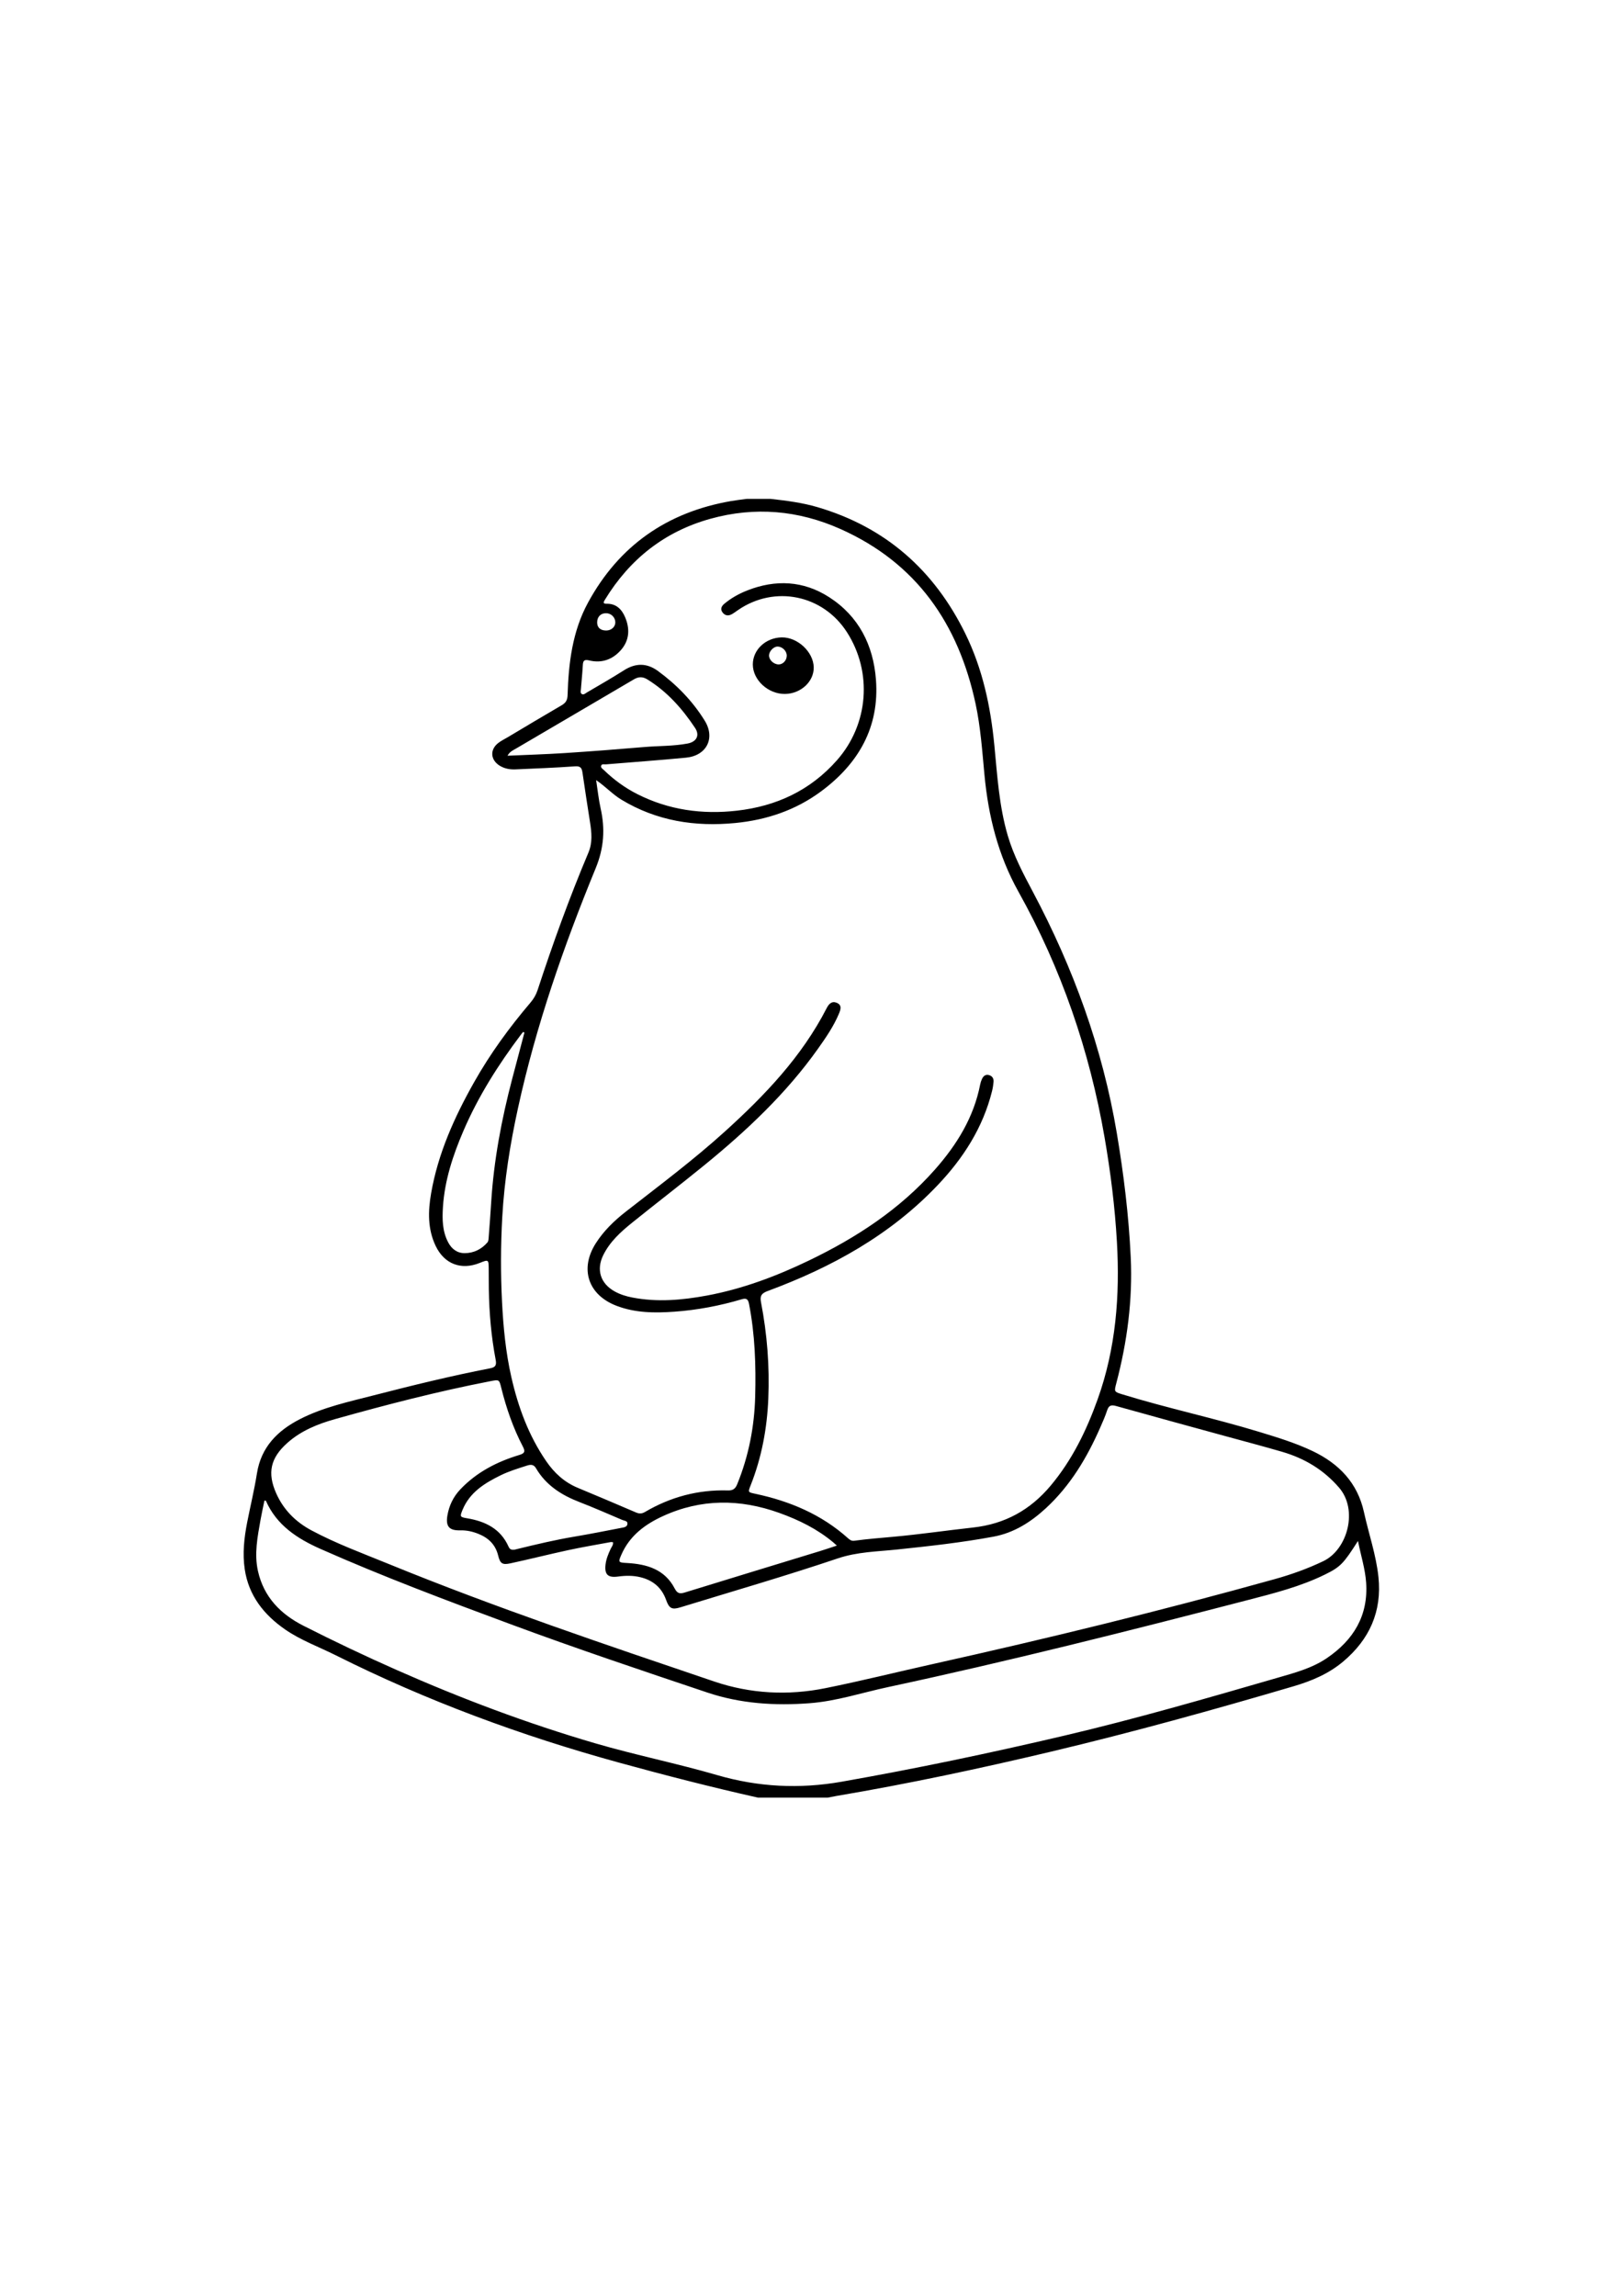 <?xml version="1.0" encoding="utf-8"?>
<!-- Generator: Adobe Illustrator 27.5.0, SVG Export Plug-In . SVG Version: 6.00 Build 0)  -->
<svg xmlns="http://www.w3.org/2000/svg" xmlns:xlink="http://www.w3.org/1999/xlink" viewBox="0 0 5000 5000" width="595" height="842" preserveAspectRatio="xMidYMid meet" data-scaled="true">
<rect style="fill:#FFFFFF;" width="5000" height="5000"/>
<g>
	<path d="M2336.527,4502.283c-144.091-32.384-287.141-69.082-429.482-108.232c-300.819-82.739-592.415-190.404-871.653-330.289
		c-52.355-26.228-108.066-46.253-156.493-79.762c-65.622-45.407-112.563-104.752-124.523-185.973
		c-7.076-48.051-1.795-96.179,7.484-143.68c9.856-50.447,22.136-100.487,30.172-151.209
		c12.905-81.46,63.594-131.999,132.803-167.441c71.898-36.818,150.65-53.491,228.142-73.47
		c118.481-30.547,237.308-59.682,357.471-82.96c15.926-3.085,20.908-8.604,17.564-26.131
		c-13.68-71.702-19.985-144.295-21.128-217.298c-0.327-20.841-0.124-41.69-0.36-62.533c-0.339-29.831-0.417-29.83-28.155-18.725
		c-56.971,22.807-108.638,3.217-135.301-52.449c-25.029-52.255-23.701-107.339-14.049-162.672
		c21.443-122.934,71.869-234.666,132.713-342.456c49.512-87.715,108.556-168.558,173.682-245.121
		c9.89-11.627,17.146-24.14,21.91-38.692c46.809-142.98,97.931-284.399,156.449-423.029c13.213-31.303,10.039-62.225,5.061-93.941
		c-7.968-50.764-15.796-101.553-23.183-152.404c-2.031-13.98-5.39-21.173-22.951-19.897c-60.996,4.432-122.157,6.633-183.269,9.386
		c-17.157,0.773-33.772-1.978-48.791-11.179c-29.173-17.871-31.181-50.331-3.825-70.773c9.333-6.974,20-12.164,30.068-18.15
		c54.859-32.615,109.532-65.549,164.724-97.59c12.797-7.429,17.613-16.187,18.065-31.109
		c3.001-98.972,14.764-196.515,63.036-285.222c95.679-175.824,243.896-278.657,440.492-312.793
		c15.96-2.771,32.094-4.538,48.148-6.771c24.755,0,49.511,0,74.266,0c48.447,5.45,96.671,11.452,143.784,25.262
		c210.665,61.753,360.521,194.597,456.404,390.104c53.146,108.365,77.869,224.298,89.416,343.878
		c9.055,93.768,14.666,188.155,41.609,279.429c18.043,61.123,47.661,116.859,77.267,172.621
		c124.571,234.626,214.643,481.243,258.689,743.792c21.216,126.463,36.785,253.645,42.817,381.821
		c6.203,131.812-10.846,261.061-44.403,388.387c-7.062,26.794-6.784,26.597,19.558,34.698
		c139.409,42.872,282.291,73.053,421.786,115.627c55.434,16.919,110.817,33.759,163.363,58.745
		c81.587,38.796,138.942,98.14,158.721,188.476c14.603,66.694,37.455,131.622,44.607,199.874
		c11.136,106.274-27.703,192.271-108.576,260.39c-44.731,37.677-97.26,59.88-152.706,76.191
		c-247.306,72.753-495.679,141.639-746.506,201.229c-219.698,52.194-440.507,99.284-663.234,136.948
		c-8.933,1.511-17.803,3.388-26.703,5.094C2479.848,4502.283,2408.187,4502.283,2336.527,4502.283z M1837.636,1366.451
		c4.837,31.085,7.669,59.441,13.863,87.042c14.173,63.154,10.405,121.979-15.071,184.024
		c-98.75,240.499-184.172,485.718-239.799,740.371c-24.194,110.759-42.077,222.469-48.37,335.766
		c-4.842,87.16-5.109,174.356-0.658,261.611c3.952,77.476,11.344,154.446,28.482,230.184
		c20.997,92.79,53.415,180.952,107.725,260.053c24.913,36.285,55.905,64.827,97.091,81.919
		c60.137,24.958,120.037,50.489,179.892,76.118c9.873,4.228,18.09,3.917,27.517-1.636c78.776-46.414,163.954-69.087,255.429-66.352
		c15.633,0.468,23.019-5.01,28.841-19.307c35.292-86.668,52.864-176.854,55.346-270.104c2.551-95.829-0.524-191.304-19.044-285.803
		c-2.861-14.599-8.315-18.137-22.557-13.923c-67.595,19.998-136.641,33.181-206.921,38.203
		c-60.588,4.33-121.13,4.102-179.206-18.235c-87.628-33.703-113.891-113.976-63.458-192.773
		c24.599-38.435,56.837-69.498,92.408-97.265c103.185-80.546,208.151-158.925,305.3-246.875
		c123.19-111.524,237.26-230.765,314.056-380.647c6.564-12.812,15.795-22.441,30.877-16.133
		c16.636,6.958,12.151,20.656,6.876,33.285c-16.444,39.374-40.544,74.21-65.06,108.742
		c-97.782,137.73-219.603,252.142-349.702,358.241c-73.685,60.092-149.173,117.969-223.201,177.647
		c-35.04,28.248-68.477,58.521-88.8,100.013c-21.926,44.767-8.542,87.135,35.077,111.455c17.206,9.593,35.811,15.281,55.148,18.994
		c76.766,14.742,153.041,7.995,228.911-6.063c110.254-20.43,214.346-59.606,314.973-108.033
		c146.137-70.331,280.137-157.669,388.609-280.546c67.512-76.478,119.601-160.72,139.376-262.38
		c1.108-5.694,3.039-11.371,5.5-16.627c4.225-9.023,11.047-14.977,21.721-11.916c10.083,2.892,14.837,10.655,13.94,20.85
		c-0.852,9.685-2.384,19.417-4.74,28.847c-28.08,112.386-88.432,206.221-167.245,289.254
		c-146.417,154.257-327.275,253.593-524.257,326.489c-19.477,7.208-24.379,15.035-20.6,34.665
		c18.898,98.148,26.704,197.35,22.488,297.219c-3.868,91.63-20.415,180.962-54.315,266.594
		c-8.683,21.934-8.845,21.531,14.623,26.529c106.161,22.603,203.591,63.521,285.405,136.909c5.464,4.902,10.784,8.878,18.998,7.76
		c39.968-5.437,80.158-8.613,120.328-12.232c82.267-7.413,164.064-19.518,246.129-28.54
		c98.348-10.812,176.482-54.201,239.161-128.995c66.238-79.042,110.445-170.019,144.915-266.245
		c56.292-157.145,68.859-319.522,59.375-484.95c-6.194-108.038-19.553-215.125-37.961-321.548
		c-46.228-267.254-133.21-520.781-265.492-757.649c-63.059-112.915-92.944-233.623-104.9-360.706
		c-6.881-73.143-11.901-146.725-27.351-218.705c-52.767-245.839-181.53-433.674-416.549-538.537
		c-129.524-57.792-263.615-69.557-400.508-31.619c-141.488,39.212-248.913,124.328-325.333,249.284
		c-4.898,8.01-7.262,12.896,5.478,12.674c28.935-0.504,46.121,17.023,56.348,40.885c15.114,35.265,14.029,70.779-11.868,100.898
		c-25.558,29.725-59.272,42.379-98.21,32.991c-15.588-3.758-19.36,0.431-20.101,14.853c-1.266,24.67-4.038,49.259-5.847,73.907
		c-0.364,4.959-2.416,11.484,2.55,14.572c5.898,3.667,11.081-1.854,15.861-4.67c38.151-22.474,76.722-44.311,114.019-68.138
		c36.257-23.163,70.937-23.105,105.318,2.134c57.28,42.05,106.372,92.259,143.794,152.733
		c33.435,54.03,6.143,108.084-57.597,114.229c-82.22,7.927-164.641,13.775-246.968,20.612c-4.959,0.412-11.84-2.112-14.275,3.412
		c-2.933,6.654,4.151,10.335,8.024,14.096c30.566,29.677,64.646,54.666,102.663,73.943c97.074,49.224,200.178,63.504,307.453,51.307
		c121.718-13.839,226.071-62.254,308.268-155.225c97.6-110.392,110.476-271.168,30.802-395.07
		c-74.101-115.234-222.742-145.424-335.36-68.125c-6.442,4.421-12.673,9.249-19.493,12.995c-10.375,5.699-20.508,4.586-28.03-4.948
		c-8.216-10.415-4.015-19.671,4.955-27.203c21.16-17.768,45.273-31.094,70.671-41.1c87.295-34.391,173.137-30.401,252.5,20.636
		c91.416,58.788,136.125,147.946,144.296,253.815c11.34,146.931-53.808,259.331-169.208,344.808
		c-78.259,57.966-167.685,88.024-264.281,97.422c-124.486,12.111-242.633-6.246-351.276-72.01
		C1888.076,1410.068,1866.65,1386.079,1837.636,1366.451z M1889.621,3715.131c-2.498-0.145-5.052-0.792-7.405-0.355
		c-43.495,8.086-87.164,15.386-130.394,24.713c-59.763,12.893-119.061,27.944-178.828,40.817
		c-24.579,5.294-31.338,0.455-37.367-24.123c-8.204-33.447-29.414-54.038-60.282-66.575c-18.327-7.443-36.983-11.594-56.998-11.071
		c-33.615,0.879-44.792-12.281-39.242-45.324c5.198-30.948,18.234-58.193,40.019-81.099
		c50.365-52.959,112.972-85.14,181.898-105.924c16.441-4.958,18.657-10.761,10.845-25.705
		c-30.004-57.398-51.034-118.255-66.646-181.029c-6.526-26.236-6.408-25.858-34.168-20.483
		c-161.169,31.205-319.915,72.329-477.878,116.633c-53.715,15.066-104.812,35.638-147.313,73.44
		c-52.019,46.266-62.606,92.238-34.257,155.786c22.597,50.653,60.094,87.942,108.594,113.85
		c76.554,40.895,158.014,70.804,238.125,103.544c329.298,134.577,666.333,247.835,1003.004,362.038
		c112.361,38.114,228.042,43.85,343.096,20.65c110.895-22.36,220.869-49.814,331.388-74.417
		c353.308-78.651,704.839-164.46,1053.555-261.607c51.492-14.345,101.424-32.202,149.921-55.415
		c74.86-35.831,107.898-157.864,48.624-226.489c-48.019-55.595-106.841-90.448-175.702-110.562
		c-58.103-16.971-116.685-32.3-175.063-48.327c-112.357-30.846-224.8-61.385-336.985-92.845
		c-15.391-4.316-22.497-1.271-27.407,13.872c-5.807,17.909-13.562,35.232-21.146,52.513
		c-40.925,93.252-92.35,179.455-168.14,249.216c-46.349,42.662-98.25,75.516-161.073,87.162
		c-98.559,18.27-198.109,29.222-297.772,39.67c-60.955,6.39-121.774,6.993-182.169,27.332
		c-160.355,54.001-323.038,101.095-484.865,150.709c-26.281,8.057-34.77,3.76-44.186-22.625
		c-13.693-38.373-40.737-60.814-79.723-70.231c-22.541-5.444-45.294-5.106-67.917-2.018c-31.57,4.311-42.737-5.601-39.089-37.147
		c1.965-16.989,8.562-32.633,15.732-48.051C1885.323,3729.378,1890.861,3723.937,1889.621,3715.131z M4186.1,3711.242
		c-44.395,69.713-53.897,79.858-100.87,103.045c-75.856,37.443-157.501,58.053-238.718,79.097
		c-368.51,95.486-737.605,188.639-1109.916,268.417c-80.037,17.15-158.114,43.221-240.573,49.479
		c-107.56,8.163-212.889,1.594-316.119-33.057c-202.419-67.948-404.842-135.846-605.073-210.063
		c-197.176-73.085-394.071-146.943-586.429-232.167c-71.593-31.719-135.557-72.913-168.796-148.624
		c-0.211-0.481-2.165-0.197-4.5-0.347c-3.991,19.491-8.486,39.067-11.95,58.823c-9.212,52.539-20.007,104.998-7.857,158.684
		c18.105,80,69.904,132.392,140.214,168.068c94.638,48.021,190.543,93.506,287.618,136.449
		c199.08,88.067,402.412,164.585,611.452,225.732c124.353,36.375,251.6,61.871,375.859,98.006
		c127.182,36.984,253.976,43.284,383.814,20.464c230.129-40.447,458.625-88.48,686.061-141.886
		c221.236-51.949,439.378-115.177,657.546-178.375c52.565-15.227,105.739-29.146,151.803-60.287
		c82.588-55.833,128.824-131.524,121.531-233.727C4208.191,3796.838,4195.09,3756.203,4186.1,3711.242z M2579.721,3725.511
		c-4.857-4.354-7.58-6.937-10.448-9.347c-49.57-41.662-106.708-69.708-167.098-91.386
		c-120.869-43.387-240.815-44.206-359.045,10.083c-55.328,25.405-101.986,60.402-127.377,118.014
		c-10.744,24.379-9.759,24.823,16.903,26.295c61.185,3.377,116.523,19.365,147.194,78.644c8.5,16.428,16.927,16.628,32.009,11.97
		c138.679-42.831,277.558-85.017,416.349-127.489C2544.759,3737.231,2561.13,3731.585,2579.721,3725.511z M1564.447,1291.242
		c60.829-2.746,118.547-4.425,176.13-8.174c81.739-5.322,163.427-11.608,245.042-18.586c44.669-3.819,89.741-2.475,134.055-10.844
		c27.411-5.177,38.293-25.012,22.872-48.194c-39.231-58.975-85.6-111.405-146.679-149.193c-14.094-8.719-26.761-9.251-41.72-0.423
		c-121.06,71.442-242.54,142.172-363.69,213.462C1581.856,1274.35,1571.65,1278.172,1564.447,1291.242z M1616.634,2144.286
		c-1.447-0.521-2.893-1.041-4.34-1.562c-1.979,2.461-4.027,4.869-5.926,7.39c-69.938,92.855-131.975,190.488-177.959,297.613
		c-32.223,75.067-57.71,152.11-62.991,234.456c-2.392,37.305-1.917,74.463,16.044,108.633c10.636,20.236,27.36,33.57,51.175,33.43
		c28.093-0.165,51.609-11.995,69.979-33.091c3.003-3.449,3.374-9.75,3.763-14.825c2.785-36.309,5.527-72.625,7.784-108.97
		c8.012-129.046,31.958-255.365,64.704-380.189C1591.367,2239.519,1604.04,2191.913,1616.634,2144.286z M1586.769,3737.979
		c0.062-0.015,4.472-1.108,8.886-2.185c57.512-14.031,115.067-27.742,173.518-37.583c48.738-8.206,97.242-17.823,145.774-27.212
		c7.966-1.541,18.825-2.429,19.255-13.094c0.356-8.837-9.912-8.863-16.084-11.48c-43.745-18.554-87.225-37.82-131.537-54.924
		c-55.559-21.448-103.532-51.76-134.41-104.514c-6.374-10.889-14.933-12.077-26.606-8.352c-27.929,8.91-56.074,17.411-82.384,30.312
		c-49.131,24.091-94.981,52.252-117.285,106.292c-8.78,21.271-8.114,22.414,13.904,26.098c55.987,9.368,103.14,31.979,127.81,87.324
		C1570.46,3735.053,1574.314,3739.93,1586.769,3737.979z M1867.973,851.99c-16.467,0.08-27.269,11.4-27.207,28.51
		c0.058,15.834,10.164,24.841,27.886,24.853c15.882,0.011,28.433-11.366,28.143-25.51
		C1896.476,864.389,1883.568,851.914,1867.973,851.99z"/>
	<path d="M2419.351,1100.862c-51.656,0.345-98.825-43.197-98.688-91.1c0.128-45.242,39.505-82.142,88.794-83.209
		c48.851-1.057,97.917,44.564,98.957,92.011C2509.382,1062.709,2468.447,1100.535,2419.351,1100.862z M2425.275,983.34
		c0.271-14.81-13.398-28.48-28.502-28.506c-11.955-0.021-25.726,14.162-26.139,26.92c-0.45,13.856,13.953,27.723,29.236,28.148
		C2413.085,1010.27,2425.01,997.802,2425.275,983.34z"/>
</g>
</svg>
